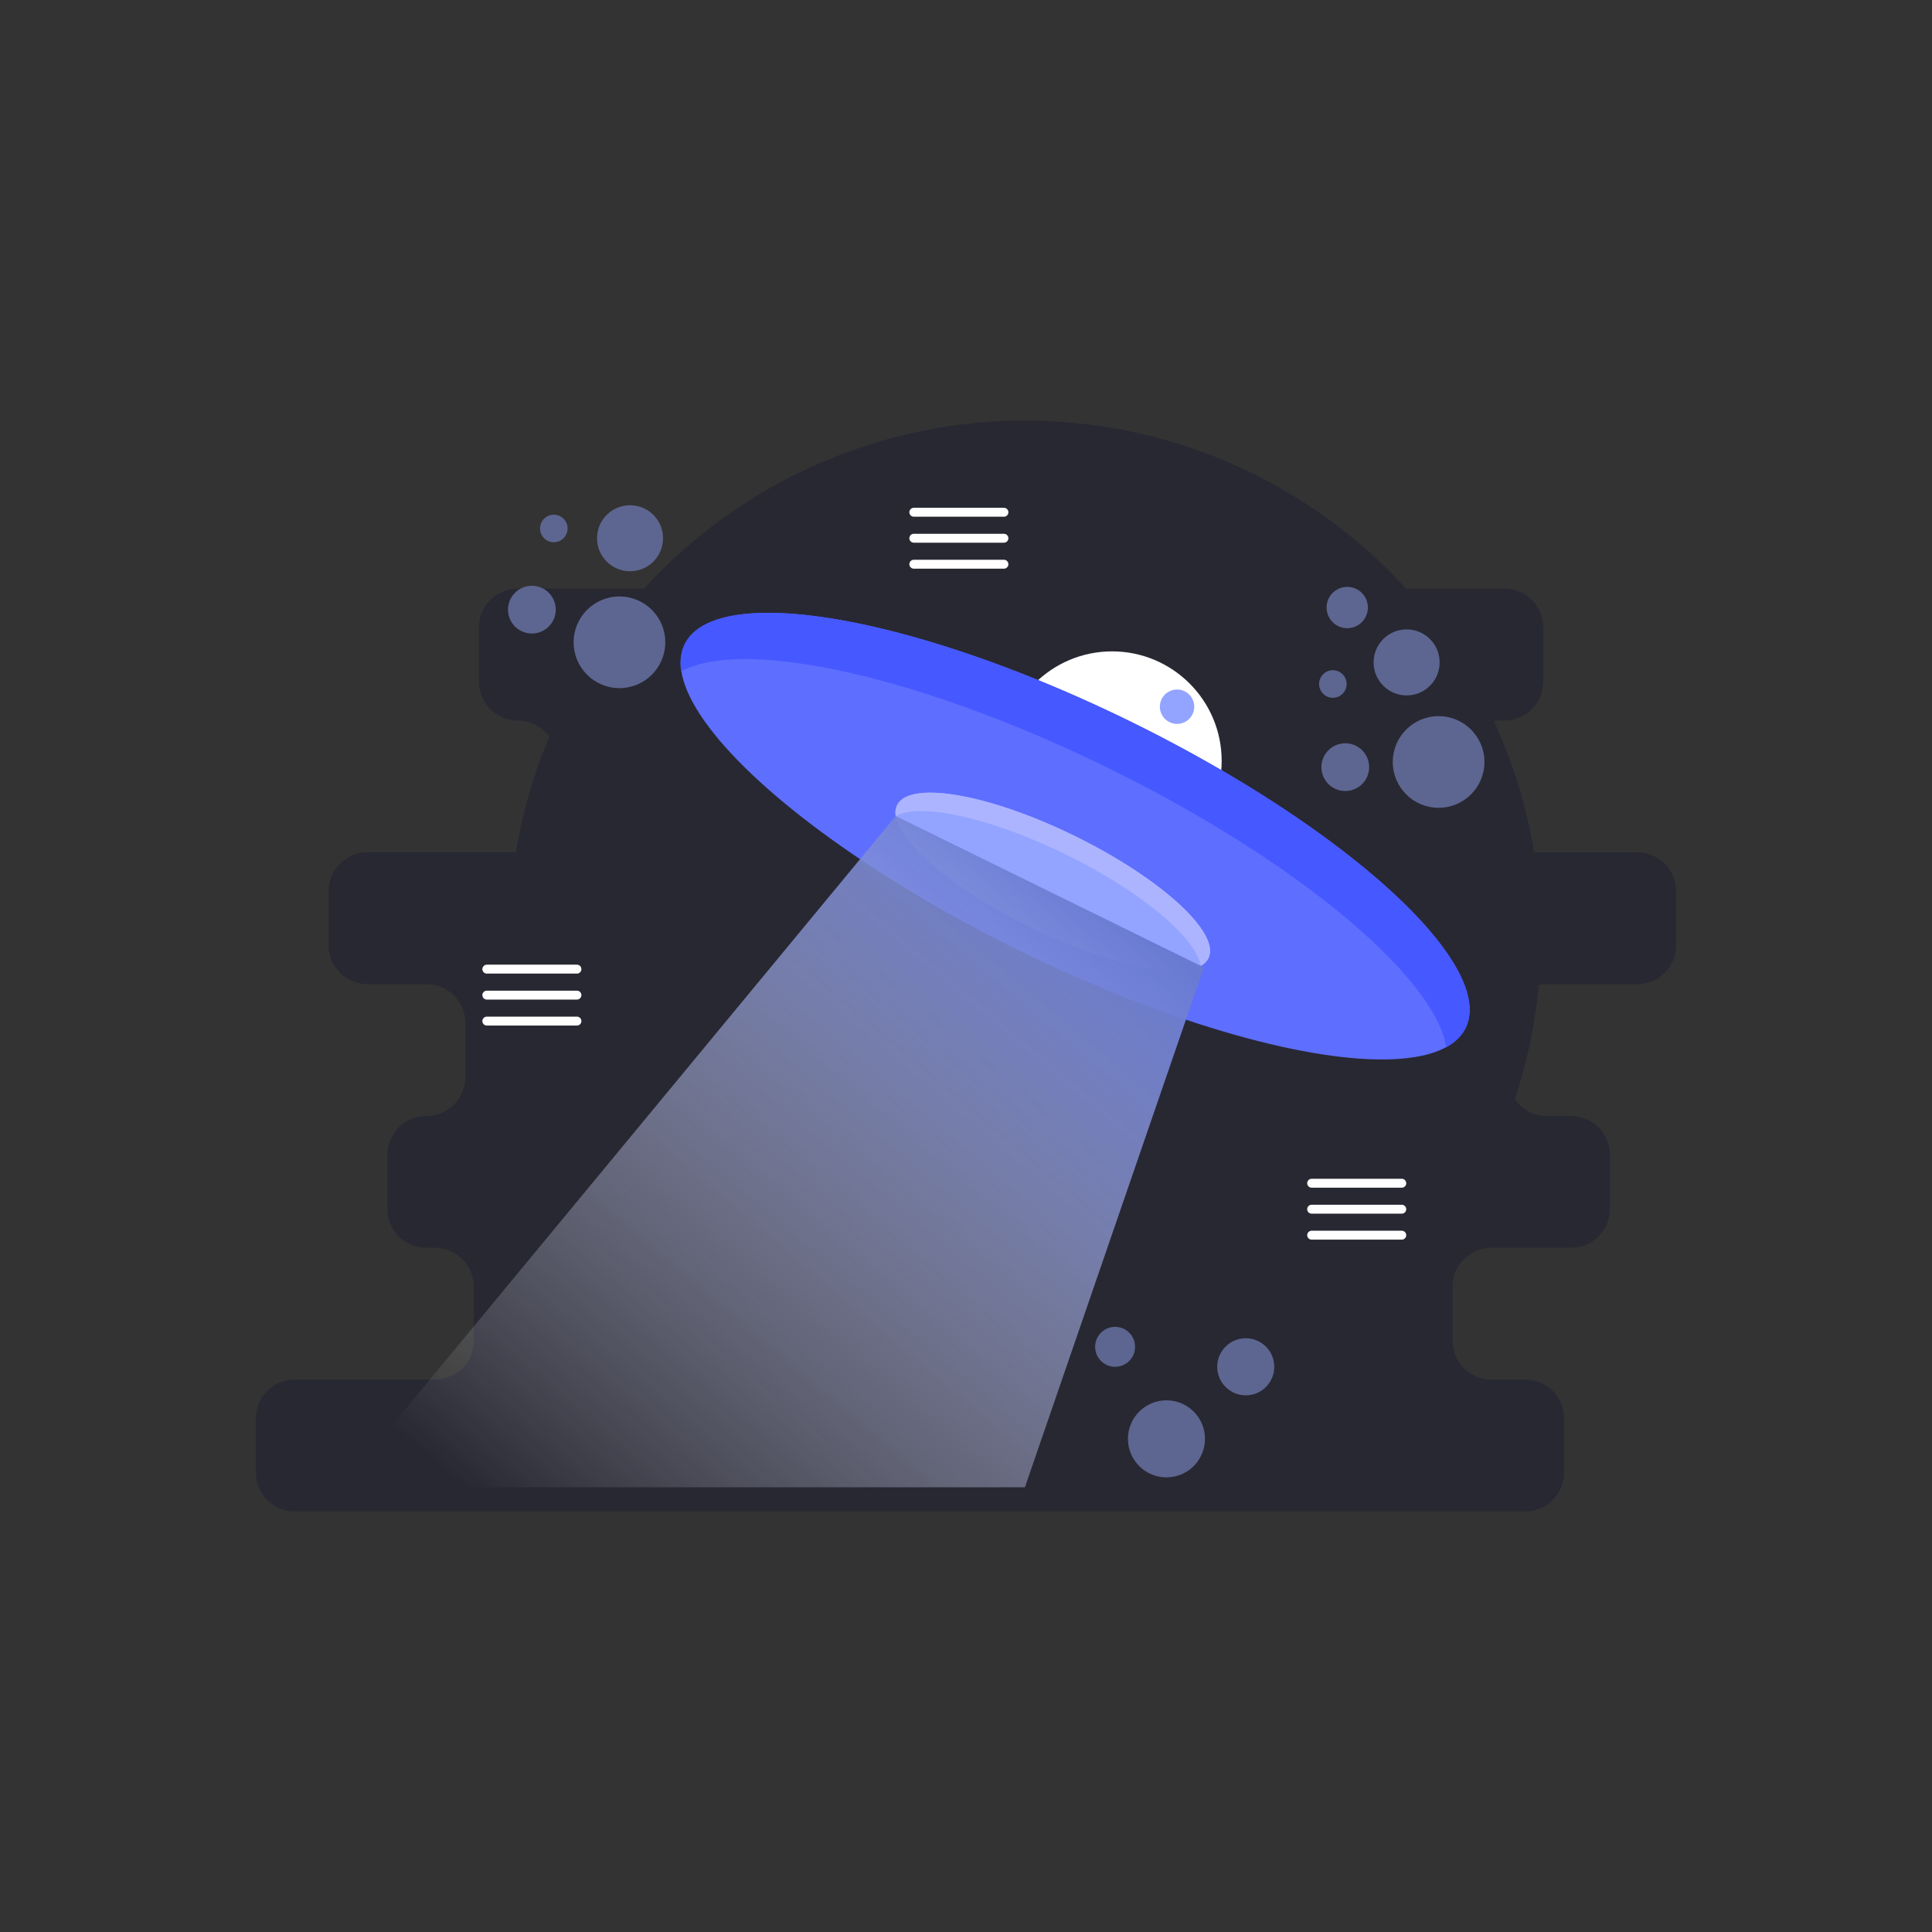 <svg xmlns="http://www.w3.org/2000/svg" xmlns:svgjs="http://svgjs.com/svgjs" xmlns:xlink="http://www.w3.org/1999/xlink" id="SvgjsSvg1001" width="360" height="360" version="1.1"><rect width="100%" height="100%" fill="#333333" stroke="none"/><g id="SvgjsG1008"><svg xmlns="http://www.w3.org/2000/svg" width="360" height="360" data-name="Layer 1" viewBox="0 0 650 512"><defs><linearGradient id="a" x1="385.269" x2="197.929" y1="244.818" y2="466.678" gradientUnits="userSpaceOnUse"><stop class="stopColorf9ae2b svgShape" offset="0" stop-color="#697ad2"/><stop class="stopColorfff svgShape" offset="1" stop-color="#fff" stop-opacity="0"/></linearGradient></defs><circle cx="344.862" cy="246.113" r="173.618" fill="#282833" class="colordbe8ec svgShape"/><path fill="#282833" d="M563.904,249.025V230.834a13.079,13.079,0,0,0-13.079-13.079h-46.166a13.079,13.079,0,0,1-13.079-13.079V186.484a13.079,13.079,0,0,1,13.079-13.079h1.458a13.079,13.079,0,0,0,13.079-13.079V142.134a13.079,13.079,0,0,0-13.079-13.079H174.209a13.079,13.079,0,0,0-13.079,13.079v18.191a13.079,13.079,0,0,0,13.079,13.079h0a13.079,13.079,0,0,1,13.079,13.079v18.191a13.079,13.079,0,0,1-13.079,13.079H123.63a13.079,13.079,0,0,0-13.079,13.079V249.025a13.079,13.079,0,0,0,13.079,13.079h19.847a13.079,13.079,0,0,1,13.079,13.079v18.191a13.079,13.079,0,0,1-13.079,13.079h-.048A13.079,13.079,0,0,0,130.349,319.534V337.725a13.079,13.079,0,0,0,13.079,13.079h2.871A13.079,13.079,0,0,1,159.379,363.884v18.191a13.079,13.079,0,0,1-13.079,13.079H99.175a13.079,13.079,0,0,0-13.079,13.079v18.191A13.079,13.079,0,0,0,99.175,439.505h413.963a13.079,13.079,0,0,0,13.079-13.079V408.234a13.079,13.079,0,0,0-13.079-13.079H501.798a13.079,13.079,0,0,1-13.079-13.079V363.884a13.079,13.079,0,0,1,13.079-13.079h26.74A13.079,13.079,0,0,0,541.617,337.725V319.534a13.079,13.079,0,0,0-13.079-13.079H520.426a13.079,13.079,0,0,1-13.079-13.079V275.184A13.079,13.079,0,0,1,520.426,262.104H550.825A13.079,13.079,0,0,0,563.904,249.025Z" class="colordbe8ec svgShape"/><line x1="163.784" x2="194.105" y1="257.056" y2="257.056" fill="none" stroke="#fff" stroke-linecap="round" stroke-miterlimit="10" stroke-width="3" class="colorStrokeb9d4db svgStroke"/><line x1="163.784" x2="194.105" y1="265.796" y2="265.796" fill="none" stroke="#fff" stroke-linecap="round" stroke-miterlimit="10" stroke-width="3" class="colorStrokeb9d4db svgStroke"/><line x1="163.784" x2="194.105" y1="274.535" y2="274.535" fill="none" stroke="#fff" stroke-linecap="round" stroke-miterlimit="10" stroke-width="3" class="colorStrokeb9d4db svgStroke"/><line x1="441.29" x2="471.61" y1="329.084" y2="329.084" fill="none" stroke="#fff" stroke-linecap="round" stroke-miterlimit="10" stroke-width="3" class="colorStrokeb9d4db svgStroke"/><line x1="441.29" x2="471.61" y1="337.823" y2="337.823" fill="none" stroke="#fff" stroke-linecap="round" stroke-miterlimit="10" stroke-width="3" class="colorStrokeb9d4db svgStroke"/><line x1="441.29" x2="471.61" y1="346.562" y2="346.562" fill="none" stroke="#fff" stroke-linecap="round" stroke-miterlimit="10" stroke-width="3" class="colorStrokeb9d4db svgStroke"/><line x1="307.44" x2="337.76" y1="103.344" y2="103.344" fill="none" stroke="#fff" stroke-linecap="round" stroke-miterlimit="10" stroke-width="3" class="colorStrokeb9d4db svgStroke"/><line x1="307.44" x2="337.76" y1="112.083" y2="112.083" fill="none" stroke="#fff" stroke-linecap="round" stroke-miterlimit="10" stroke-width="3" class="colorStrokeb9d4db svgStroke"/><line x1="307.44" x2="337.76" y1="120.823" y2="120.823" fill="none" stroke="#fff" stroke-linecap="round" stroke-miterlimit="10" stroke-width="3" class="colorStrokeb9d4db svgStroke"/><circle cx="392.443" cy="415.084" r="12.96" fill="#5d6690" class="colorb9d4db svgShape"/><circle cx="375.163" cy="384.124" r="6.72" fill="#5d6690" class="colorb9d4db svgShape"/><circle cx="419.121" cy="390.844" r="9.6" fill="#5d6690" class="colorb9d4db svgShape"/><circle cx="208.41" cy="147.091" r="15.42" fill="#5d6690" class="colorb9d4db svgShape"/><circle cx="178.945" cy="136.108" r="8.032" fill="#5d6690" class="colorb9d4db svgShape"/><circle cx="186.322" cy="108.805" r="4.633" fill="#5d6690" class="colorb9d4db svgShape"/><circle cx="211.97" cy="112.083" r="11.107" fill="#5d6690" class="colorb9d4db svgShape"/><circle cx="484.002" cy="187.359" r="15.42" fill="#5d6690" class="colorb9d4db svgShape"/><circle cx="452.605" cy="189.097" r="8.032" fill="#5d6690" class="colorb9d4db svgShape"/><circle cx="453.264" cy="135.399" r="6.952" fill="#5d6690" class="colorb9d4db svgShape"/><circle cx="448.429" cy="161.125" r="4.633" fill="#5d6690" class="colorb9d4db svgShape"/><circle cx="473.242" cy="153.856" r="11.107" fill="#5d6690" class="colorb9d4db svgShape"/><circle cx="374.151" cy="187.015" r="36.865" fill="#fff" class="colord62828 svgShape"/><circle cx="396.007" cy="168.761" r="5.783" fill="#92a4ff" class="colorf9ae2b svgShape"/><ellipse cx="361.718" cy="212.316" fill="#5e6eff" class="color409cb5 svgShape" rx="42.828" ry="146.375" transform="rotate(-63.832 361.718 212.316)"/><path fill="#4658ff" d="M372.955,189.448c63.439,31.172,109.909,70.34,113.612,93.881a14.992,14.992,0,0,0,6.523-6.46c10.431-21.229-39.93-67.34-112.485-102.991s-139.828-47.343-150.259-26.114a14.996,14.996,0,0,0-1.128,9.111C250.117,145.421,309.516,158.275,372.955,189.448Z" class="color3086a3 svgShape"/><ellipse cx="354.187" cy="227.643" fill="#92a4ff" class="colorf9ae2b svgShape" rx="17.077" ry="58.364" transform="rotate(-63.832 354.187 227.643)"/><path fill="#adb4ff" d="M358.668,218.524c25.295,12.429,43.824,28.047,45.301,37.433a5.978,5.978,0,0,0,2.601-2.576c4.159-8.465-15.921-26.85-44.851-41.066s-55.754-18.877-59.913-10.413a5.979,5.979,0,0,0-.45,3.633C309.688,200.97,333.373,206.095,358.668,218.524Z" class="colorea9918 svgShape"/><polygon fill="url(#a)" points="344.814 431.385 114.668 431.385 301.355 205.536 405.044 256.486 344.814 431.385"/></svg></g></svg>